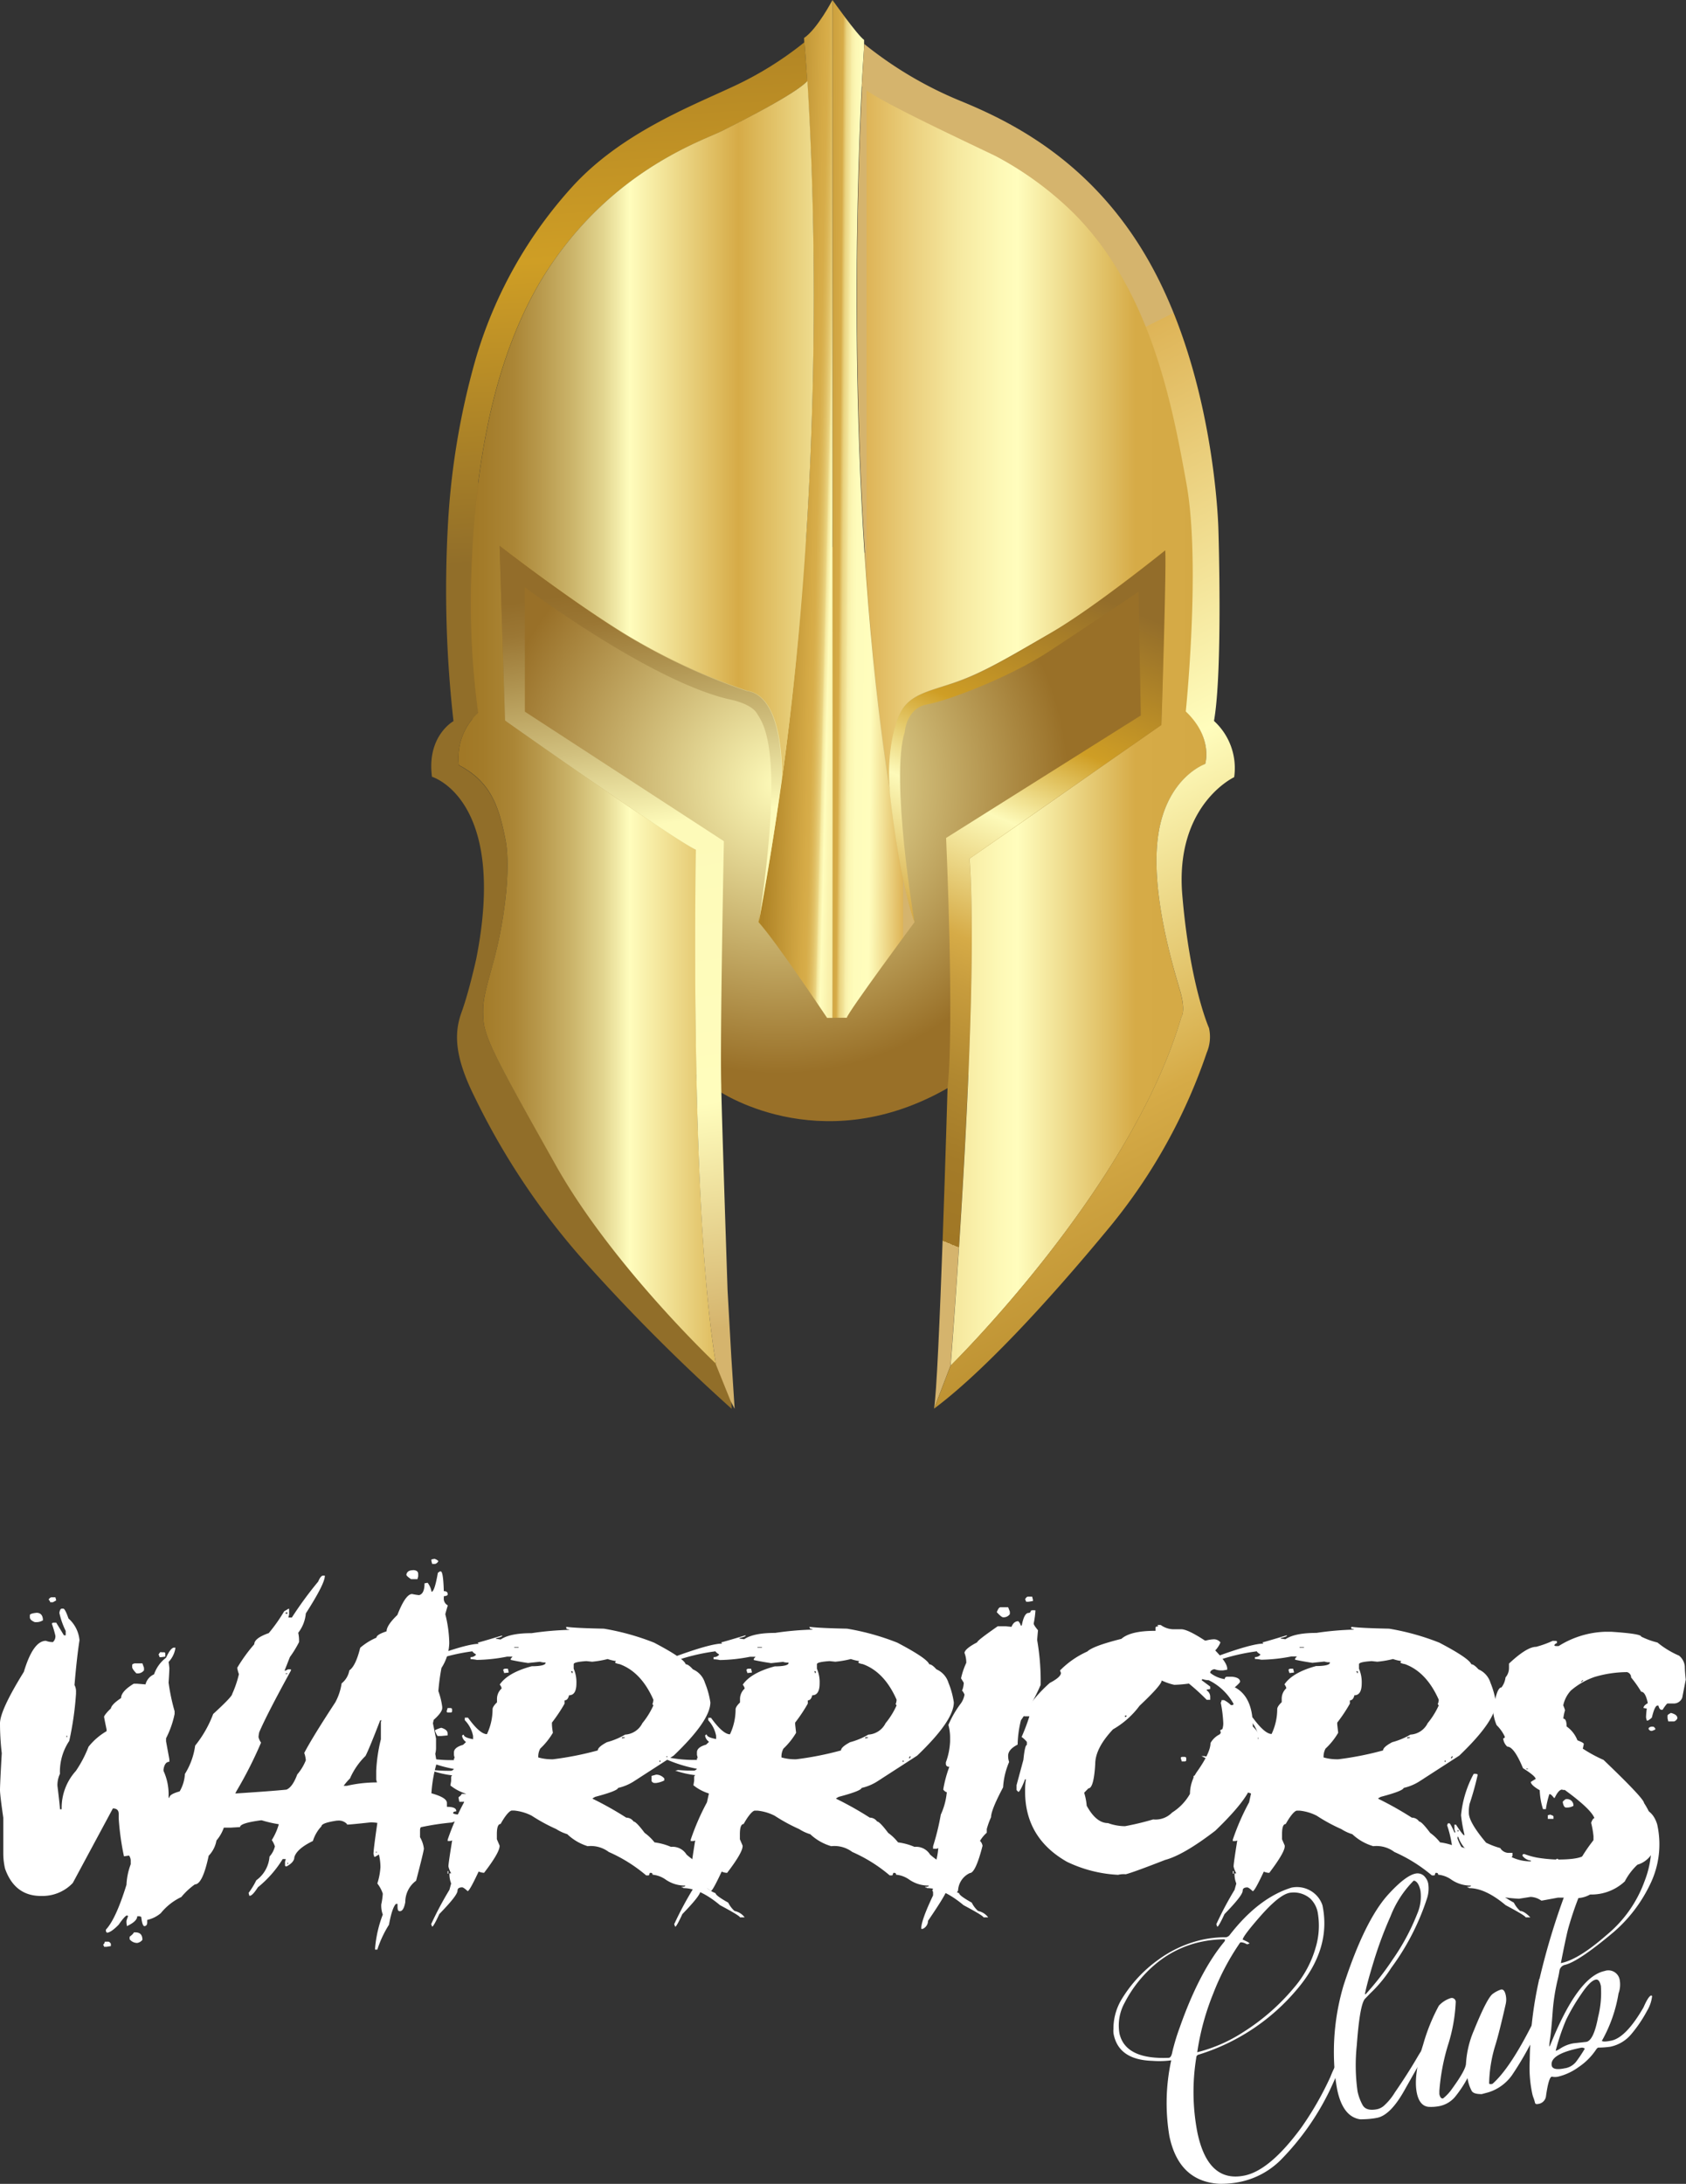 <svg xmlns="http://www.w3.org/2000/svg" xmlns:xlink="http://www.w3.org/1999/xlink" viewBox="0 0 266.61 345.29"><rect x="0" y="0" width="266.61" height="345.29" fill="#333333" stroke="none"/><defs><style>.cls-1{fill:url(#Degradado_sin_nombre_101);}.cls-2{fill:url(#Degradado_sin_nombre_90);}.cls-3{fill:url(#Degradado_sin_nombre_109);}.cls-4{fill:url(#Degradado_sin_nombre_108);}.cls-5{fill:url(#Degradado_sin_nombre_89);}.cls-6{fill:url(#Degradado_sin_nombre_106);}.cls-7{fill:url(#Degradado_sin_nombre_104);}.cls-8{fill:url(#Degradado_sin_nombre_86);}.cls-9{fill:url(#linear-gradient);}.cls-10{fill:none;stroke:#fff;stroke-miterlimit:10;stroke-width:0.19px;}.cls-11{fill:#fff;}</style><radialGradient id="Degradado_sin_nombre_101" cx="123.2" cy="123.98" r="114.36" gradientUnits="userSpaceOnUse"><stop offset="0" stop-color="#d5b46d"/><stop offset="0" stop-color="#fefbba"/><stop offset="0.4" stop-color="#997028"/></radialGradient><linearGradient id="Degradado_sin_nombre_90" x1="86.78" y1="-117.04" x2="99.15" y2="87.69" gradientUnits="userSpaceOnUse"><stop offset="0" stop-color="#d5b46d"/><stop offset="0" stop-color="#deb457"/><stop offset="0.07" stop-color="#ebd07e"/><stop offset="0.14" stop-color="#f6e9a0"/><stop offset="0.2" stop-color="#fdf8b5"/><stop offset="0.23" stop-color="#fffdbd"/><stop offset="0.41" stop-color="#d6ab47"/><stop offset="0.51" stop-color="#d4a945"/><stop offset="0.54" stop-color="#cea240"/><stop offset="0.56" stop-color="#c29736"/><stop offset="0.58" stop-color="#b28628"/><stop offset="0.59" stop-color="#ae8225"/><stop offset="0.77" stop-color="#cf9e25"/><stop offset="1" stop-color="#916e29"/></linearGradient><linearGradient id="Degradado_sin_nombre_109" x1="143.25" y1="80.55" x2="115" y2="80.35" gradientUnits="userSpaceOnUse"><stop offset="0" stop-color="#d5b46d"/><stop offset="0" stop-color="#deb457"/><stop offset="0.19" stop-color="#fffdbd"/><stop offset="0.27" stop-color="#fefcbb"/><stop offset="0.3" stop-color="#fcf7b4"/><stop offset="0.32" stop-color="#f8efa9"/><stop offset="0.33" stop-color="#f2e398"/><stop offset="0.35" stop-color="#ead482"/><stop offset="0.36" stop-color="#e1c167"/><stop offset="0.37" stop-color="#d6ab48"/><stop offset="0.37" stop-color="#d6ab47"/><stop offset="0.59" stop-color="#ae8225"/><stop offset="0.77" stop-color="#cf9e25"/><stop offset="1" stop-color="#b48a2d"/></linearGradient><linearGradient id="Degradado_sin_nombre_108" x1="139.05" y1="80.66" x2="113.21" y2="80.04" gradientUnits="userSpaceOnUse"><stop offset="0" stop-color="#d5b46d"/><stop offset="0" stop-color="#deb457"/><stop offset="0.29" stop-color="#fffdbd"/><stop offset="0.31" stop-color="#f5e9a0"/><stop offset="0.32" stop-color="#ead380"/><stop offset="0.34" stop-color="#e1c167"/><stop offset="0.36" stop-color="#dbb555"/><stop offset="0.38" stop-color="#d7ad4a"/><stop offset="0.4" stop-color="#d6ab47"/><stop offset="0.66" stop-color="#ae8225"/><stop offset="0.77" stop-color="#cf9e25"/><stop offset="1" stop-color="#b48a2d"/></linearGradient><linearGradient id="Degradado_sin_nombre_89" x1="72.21" y1="114.34" x2="173.52" y2="114.34" gradientUnits="userSpaceOnUse"><stop offset="0" stop-color="#d5b46d"/><stop offset="0" stop-color="#a07725"/><stop offset="0.04" stop-color="#a37b29"/><stop offset="0.09" stop-color="#ab8636"/><stop offset="0.13" stop-color="#b8994c"/><stop offset="0.18" stop-color="#cbb46a"/><stop offset="0.23" stop-color="#e3d690"/><stop offset="0.27" stop-color="#fffdbd"/><stop offset="0.44" stop-color="#d6ab47"/><stop offset="0.63" stop-color="#fdfab9"/><stop offset="0.77" stop-color="#cf9e25"/><stop offset="1" stop-color="#b48a2d"/></linearGradient><linearGradient id="Degradado_sin_nombre_106" x1="115.77" y1="209.73" x2="96.18" y2="79.73" gradientUnits="userSpaceOnUse"><stop offset="0" stop-color="#d5b46d"/><stop offset="0.27" stop-color="#fffdbd"/><stop offset="0.61" stop-color="#fdfab9"/><stop offset="0.71" stop-color="#d1c07e"/><stop offset="0.8" stop-color="#af9350"/><stop offset="0.86" stop-color="#9b7734"/><stop offset="0.9" stop-color="#936d2a"/></linearGradient><linearGradient id="Degradado_sin_nombre_104" x1="135.49" y1="190.47" x2="175.45" y2="95.11" gradientUnits="userSpaceOnUse"><stop offset="0" stop-color="#d5b46d"/><stop offset="0" stop-color="#a07725"/><stop offset="0.12" stop-color="#a47b28"/><stop offset="0.24" stop-color="#b18830"/><stop offset="0.37" stop-color="#c79c3d"/><stop offset="0.44" stop-color="#d6ab47"/><stop offset="0.63" stop-color="#fdfab9"/><stop offset="0.77" stop-color="#cf9e25"/><stop offset="1" stop-color="#936d2a"/></linearGradient><linearGradient id="Degradado_sin_nombre_86" x1="137.09" y1="114.76" x2="240.58" y2="114.76" gradientUnits="userSpaceOnUse"><stop offset="0" stop-color="#d5b46d"/><stop offset="0" stop-color="#deb457"/><stop offset="0.07" stop-color="#ebd07e"/><stop offset="0.14" stop-color="#f6e9a0"/><stop offset="0.2" stop-color="#fdf8b5"/><stop offset="0.23" stop-color="#fffdbd"/><stop offset="0.41" stop-color="#d6ab47"/><stop offset="0.51" stop-color="#d4a945"/><stop offset="0.54" stop-color="#cea240"/><stop offset="0.56" stop-color="#c29736"/><stop offset="0.58" stop-color="#b28628"/><stop offset="0.59" stop-color="#ae8225"/><stop offset="0.77" stop-color="#cf9e25"/><stop offset="1" stop-color="#b48a2d"/></linearGradient><linearGradient id="linear-gradient" x1="135.87" y1="74.39" x2="255" y2="312.07" gradientUnits="userSpaceOnUse"><stop offset="0" stop-color="#d5b46d"/><stop offset="0" stop-color="#deb457"/><stop offset="0.23" stop-color="#fffdbd"/><stop offset="0.41" stop-color="#d6ab47"/><stop offset="0.59" stop-color="#ae8225"/><stop offset="0.77" stop-color="#cf9e25"/><stop offset="1" stop-color="#b48a2d"/></linearGradient></defs><g id="Capa_2" data-name="Capa 2"><g id="Capa_1-2" data-name="Capa 1"><path class="cls-1" d="M113.48,172.38s15.85,11,35.77,0,32.38-45.65,32.38-45.65,6.64-14.49,6.79-15.85,3.92-26.26,3.62-27-12.38-5.43-12.38-5.43-28.37,10.87-29.73,11-33.8-5.44-37.28-7.1S84.43,74.81,83.83,75,71.9,76.32,72.51,78.43,73.72,98.5,74,102.73s1,19.77,2.41,21.13,8.76,5.28,10.72,8.6,13.13,28.83,13.73,30.64"/><path class="cls-2" d="M74.52,91.23a129.45,129.45,0,0,0,1.1,21.49A9.65,9.65,0,0,0,72.55,121c5.09,2.66,6.34,6.59,7.35,11.62s-.33,13.66-1.72,18.9-2,6.6-1.74,9.73S79,168.43,88,184.28c8.53,15.18,23.92,30,25.21,31.25l.13.32,2.3,5.7.06,1.2a300.33,300.33,0,0,1-23-23A113.74,113.74,0,0,1,75,173.34c-3.22-6.49-3.17-10.12-2-13.33s2.31-8.41,2.31-8.41c5-25.28-7-28.78-7-28.78-.86-6.46,3.4-8.8,3.4-8.8a185.06,185.06,0,0,1-.91-30.43,118.82,118.82,0,0,1,4.43-26.87A69.61,69.61,0,0,1,90.51,29.51c7.65-8.4,18.57-12.63,25.36-15.8a54.37,54.37,0,0,0,11.3-7V6.1l.49,6.67s0,0,0,.06c-2,2.12-10.45,6.34-13.4,7.85s-17,6-27.39,21.58S74.89,79.31,74.52,91.23Z"/><path class="cls-3" d="M144.62,145.79s-10.56,14.27-10.72,15.13l-2.26,0V0s3.93,5.56,5,6.31v.86c0,.69-.2,2.89-.37,6.33v.08h0c-.88,17.56-2.48,67,4.46,111.87v0C141.22,130,142.61,140.19,144.62,145.79Z"/><path class="cls-4" d="M131.64,0V160.94h-.85s-8-12-10.85-15.15h0c1.44-7.56,2.67-15.09,3.7-22.51,6.84-49.34,5.07-93.87,4-110.45h0v-.06c-.24-3.82-.44-6.13-.49-6.67V6C129.25,4.58,131.64,0,131.64,0Z"/><path class="cls-5" d="M123.65,123.28c0-.63,0-1.27,0-1.91-.4-12.13-5.13-12-5.54-12.18a97,97,0,0,1-19.37-9C89.61,94.56,79,86.3,79,86.3l.86,27.62s26,18.42,30.18,20.43c0,0-1,56.84,3.21,81.5l-.13-.32c-1.29-1.23-16.68-16.07-25.21-31.25C79,168.43,76.67,164.36,76.44,161.22s.34-4.48,1.74-9.73,2.73-13.87,1.72-18.9-2.26-9-7.35-11.62a9.65,9.65,0,0,1,3.07-8.25,129.45,129.45,0,0,1-1.1-21.49c.37-11.92,2-33.43,12.37-49s24.45-20.07,27.39-21.58,11.43-5.73,13.4-7.85C128.72,29.41,130.49,73.94,123.65,123.28Z"/><path class="cls-6" d="M120,145.79c4.14-27.62.64-31.4-.31-33s-4.37-2.22-4.37-2.22C102.82,107.7,83,92.86,83,92.86v19.66L114.47,133s-.63,31.16-.42,38.56c0,2.55,1,32.43,1,32.43l.6,10.68.52,8.08-.62-1.2-2.3-5.7c-4.25-24.66-3.21-81.5-3.21-81.5-4.17-2-30.18-20.43-30.18-20.43L79,86.3s10.57,8.26,19.67,13.94a97,97,0,0,0,19.37,9c.41.15,5.14,0,5.54,12.18,0,.64,0,1.28,0,1.91C122.62,130.7,121.39,138.23,120,145.79Z"/><path class="cls-7" d="M183.63,114.63,153.3,135.76c1.66,22.33-3,80.18-3,80.18l-2.61,6.81c.81-4,2.15-50.77,2.15-50.77,1.1-9.81-.23-39.49-.23-39.49l30.79-19.37-.36-19.57s-7.95,5.38-14.18,9.46-16,7.79-19.27,8.37-3.52,4.35-3.52,4.35c-2.32,7.25,1.53,30.06,1.53,30.06-2-5.6-3.4-15.81-3.88-20.31v0c-.08-.74-.13-1.32-.16-1.7-.18-2.72.16-7.74,1.7-10.91s4.76-3.54,9-5,8.19-3.84,14.93-7.76,18-13,18-13C184.47,89.2,183.63,114.63,183.63,114.63Z"/><path class="cls-8" d="M190.58,120.82s-6,2.06-7.4,11.06,2.47,21.43,3.42,24.76.21,4.17.21,4.17c-7.85,27-36.49,55.13-36.49,55.13s4.64-57.85,3-80.18l30.33-21.13s.84-25.43.61-27.62c0,0-11.27,9.1-18,13s-10.67,6.25-14.93,7.76-7.47,1.88-9,5-1.88,8.19-1.7,10.91c0,.38.08,1,.16,1.7-6.94-44.92-5.34-94.31-4.46-111.87.62,1.41,14.76,8,21.17,11.09a52.81,52.81,0,0,1,12.22,8.9c12.23,12.15,15.7,30.34,18,43s-.12,35.93-.12,35.93C191.89,116.69,190.58,120.82,190.58,120.82Z"/><path class="cls-9" d="M195.16,122.88s-9.41,4.37-8.2,18.66,4.22,21,4.22,21a6.36,6.36,0,0,1-.35,3.88,87.88,87.88,0,0,1-15.27,27.49c-10.34,12.53-20.45,23.29-27.85,28.81l2.61-6.81s28.64-28.11,36.49-55.13c0,0,.75-.85-.21-4.17s-4.83-15.75-3.42-24.76,7.4-11.06,7.4-11.06,1.31-4.13-3.07-8.3c0,0,2.39-23.25.12-35.93s-5.73-30.86-18-43a52.81,52.81,0,0,0-12.22-8.9C151,21.58,136.9,15,136.28,13.59h0V13.5l.37-6.33V6.94a61.09,61.09,0,0,0,15.19,9c9.06,3.7,22.8,10.72,31.62,28.75s9.21,39.12,9.21,39.12.7,22.34-.7,30.18A10.08,10.08,0,0,1,195.16,122.88Z"/><path class="cls-10" d="M140.75,125.51v0"/><path class="cls-11" d="M51.08,249.12h.28v.09c0,.8-1,2.77-3,5.89a5.81,5.81,0,0,1-1.2,3.06,6.25,6.25,0,0,1,.13,1.07v.4A17.35,17.35,0,0,1,45.84,262L45,264.14h.15l.4-.2H46v.2q-3.81,6.94-5,9.73a4.07,4.07,0,0,0-.12.79,2.66,2.66,0,0,0,.4.87,65,65,0,0,1-3.89,7.67q-1.78,3.74-1.78,5A6.35,6.35,0,0,1,34.23,291,4.63,4.63,0,0,1,33,293.41c-.64,3-1.36,4.53-2.18,4.53a11.3,11.3,0,0,0-2.15,2,9.27,9.27,0,0,0-3.24,2.55,5,5,0,0,1-2.15,1.07v.4c0,.34-.13.53-.4.58s-.43-.49-.55-1.47l-.28-.09H21.7c0,.53-.54,1.05-1.63,1.56L20,304v-.29a4.42,4.42,0,0,1,.28-.78c-.11,0-.16,0-.16-.09q-.33,0-1.35,1.47c-.83.85-1.46,1.27-1.87,1.27l-.15-.2v-.29C17.78,304,18.87,301.66,20,298a10.52,10.52,0,0,1,.67-3.24v-.6a1.32,1.32,0,0,0-.27-.78l-.68.11h-.12a41.76,41.76,0,0,1-.83-6v-.69c0-.58-.3-.87-.92-.87l-6.34,11.79a6.58,6.58,0,0,1-4.72,2.05H6.47q-4.14,0-5.67-4.31a10.59,10.59,0,0,1-.28-2.36v-5.7C.17,285,0,283.54,0,283s.09-2.5.28-5.8A40.41,40.41,0,0,1,0,272.49q0-2.07,3.77-8.15,1.47-4.9,3.49-4.91a3,3,0,0,0,1.11.2,1.24,1.24,0,0,0,.39-1,16.9,16.9,0,0,0-.55-1.87c0-.14.12-.2.28-.2h.4l1.22,2h.28v-.69a12.71,12.71,0,0,1-1-2.84c.06-.46.19-.69.4-.69H10c.2,0,.48.55.83,1.56a5.18,5.18,0,0,1,1.74,3.44c-.26,1.67-.53,4-.79,7.08a2.1,2.1,0,0,1,.24,1.09v.29a49.87,49.87,0,0,1-1.07,7.46,8.75,8.75,0,0,0-1.47,5.2,4.27,4.27,0,0,0-.4,1.87c.27,2.19.4,3.43.4,3.73h.27V286A8.68,8.68,0,0,1,12,280a18.86,18.86,0,0,0,2-3.82,10.13,10.13,0,0,1,2.85-2.46v-.29c-.26-1.23-.39-1.89-.39-2s.35-.64,1.07-1.3q.12-.66,1.62-1.65c0-.71.68-1.47,2-2.27h.52l1.34.11a2.37,2.37,0,0,1,1.35-1.59,5.6,5.6,0,0,1,1.9-2.63q.67-1.47,1.2-1.59h.27v.12a4.08,4.08,0,0,1-1.07,2.14c.08.58.12.91.12,1q0,.47-.12,2.28a31.56,31.56,0,0,0,.95,4.51V271a15,15,0,0,1-1.35,3.84v.49l.52,2.83v.4c-.49,0-.79.4-.92,1.19V280a8.88,8.88,0,0,1,.8,3.92v.32h.12c0-.38.55-.7,1.63-1a6.13,6.13,0,0,0,.83-2.76A11.37,11.37,0,0,0,30.86,276a18.08,18.08,0,0,0,2.85-5q3-2.75,3-3.15a16.76,16.76,0,0,0,1.07-3.15,5.35,5.35,0,0,1-.27-1,25.57,25.57,0,0,1,2.7-3.73c0-.64.76-1.22,2.29-1.76a25.57,25.57,0,0,0,2.43-3.44l.67-.4h.12v.89l-.12.49h.55a59.21,59.21,0,0,1,4.17-5.69C50.57,249.45,50.84,249.12,51.08,249.12ZM5.79,255c.63,0,1,.4,1,1.19a2,2,0,0,1-1,.29H5.52c-.54-.21-.8-.47-.8-.78v-.32C4.72,255.2,5.08,255.07,5.79,255Zm2.3-2.45h.67l.13.49-.52.29H7.94a.65.65,0,0,0-.25-.4C7.81,252.68,8,252.56,8.09,252.56Zm2.42,21.9v.2h.12v-.2ZM16.58,307h.55c.12,0,.26.11.4.32v.38l-.68.11h-.39a.53.53,0,0,0-.16-.31A.88.88,0,0,0,16.58,307Zm4.6-1.47h.24c.74,0,1.1.39,1.1,1.18a1.31,1.31,0,0,1-.82.49,1.51,1.51,0,0,1-1.2-.58v-.4C21,305.83,21.18,305.6,21.18,305.48ZM21.3,263h1.22l.25.69v.4a1.2,1.2,0,0,1-1.07.49h-.13c-.45-.47-.67-.8-.67-1v-.31C20.9,263.16,21,263.06,21.3,263Zm4.17-1.76h.42c.17,0,.25.08.25.2v.49l-.67.09h-.25a.52.52,0,0,0-.15-.38C25.21,261.33,25.34,261.2,25.47,261.2Zm19.7-6.3v.2h.28v-.2Zm0,9.64v.09h.28v-.09Z"/><path class="cls-11" d="M69.56,248.45h.13c.26,0,.43,1,.49,3.13.4,0,.61.15.61.44v.09c0,.14-.21.23-.61.27v.27a1.18,1.18,0,0,0,.61,1.16v.09c-.25.83-.37,1.28-.37,1.34a19.77,19.77,0,0,1,.62,4.37v.27a7.64,7.64,0,0,1-1.23,3.84,33.62,33.62,0,0,0-.49,3.66,11.66,11.66,0,0,1,.61,2.5v.18c0,.44-.45,1.07-1.35,1.87l-.12.54.49,2.41v1.52a3.58,3.58,0,0,1-.12.89l.24,1.43a21.79,21.79,0,0,0-.85,4.82c1.63.45,2.45.95,2.45,1.52v.62q1.47,0,1.47.63v.09c-.33,0-.49.12-.49.26s.53.27,1.59.27h1.1L75,287v.36a14,14,0,0,0-3.56.8,40.83,40.83,0,0,0-4.78.72c-.14,0-.22.14-.24.44v1.16a4.72,4.72,0,0,1,.61,1.79q0,.38-1.23,5.09a4.18,4.18,0,0,0-1.71,3.39c-.19,1-.47,1.43-.86,1.43s-.37-.39-.37-1.16h-.24q-.61.58-1.11,3.3a17.17,17.17,0,0,0-1.84,3.93h-.36v-.18a19.21,19.21,0,0,1,1.22-5.35,4.16,4.16,0,0,1-.24-1.61,11.16,11.16,0,0,0,.24-1.7,5.22,5.22,0,0,0-.86-1.61,10.5,10.5,0,0,0,.49-2.58,8.68,8.68,0,0,0-.24-2l-.61.36h-.13l-.12-.45c0-.5.21-2.14.61-4.91a8.08,8.08,0,0,0-1-.09c-2.2.24-3.47.36-3.8.36v-.09a1.76,1.76,0,0,0-1.47-.54h-.12c-1.63.24-2.45.54-2.45.9a5.9,5.9,0,0,0-1.35,2.32c-1.72.83-2.7,1.7-2.94,2.59,0,.49-.41,1-1.23,1.43q-.24,0-.24-.18v-.54l.12-.44h-.49a17.5,17.5,0,0,1-3.92,4.46c-.53.83-.94,1.28-1.23,1.34h-.12l-.12-.45a12.46,12.46,0,0,0,1.22-2,5.09,5.09,0,0,0,2.09-3.75,3.64,3.64,0,0,0,.85-1.61,4.12,4.12,0,0,0-.49-1,9.51,9.51,0,0,0,1.11-2.5,19,19,0,0,1-2.7-.62h-.12c-2.21.29-3.31.65-3.31,1.07l-1.47.09H34a12.24,12.24,0,0,1-2-.72H29l-.12-.44a.91.91,0,0,0,.86-.54l-1.11-.09-1.22.09-1-.09a20.9,20.9,0,0,1-2.82.18H21.51v-.18q0-.51,6.62-1c2.27-.49,3.45-.88,3.56-1.16s1.22-.37,3.67-.54l.37-.27-.24-.26v-.27q7.14-.45,9.8-.72c.64-.25,1.21-1.05,1.72-2.41a7.89,7.89,0,0,0,1.35-2.23,4.38,4.38,0,0,0-.25-1.16q1.32-2.52,4.91-8a9,9,0,0,0,1-3,3.35,3.35,0,0,0,1.22-2.05c.68-.48,1.25-1.67,1.72-3.58a9.76,9.76,0,0,1,2.57-1.6c0-.33.57-.66,1.6-1,0-.63.57-1.49,1.71-2.59.86-2.21,1.64-3.31,2.33-3.31a9.34,9.34,0,0,0,1.1.18c.58-.15.86-.77.86-1.87l.49-.09a3.15,3.15,0,0,1,.62,1.43c.32,0,.65-1,1-3Zm-40.2,39.46v.18h.12v-.18ZM36,284v.09h.24V284Zm9.44,10.53v.18h.12v-.18ZM60.12,272q-1.71,4.44-2.32,5.63a11.32,11.32,0,0,0-2.46,3.57,8.77,8.77,0,0,0-1,1.16h.49a21.4,21.4,0,0,1,4.78-.54l-.12-.44V280a25.29,25.29,0,0,1,.74-5V272.2l.12-.18Zm-.73,20.81v.08h.24v-.08Zm5.88-44.56c.58,0,.86.21.86.63v.35l-.12.45H65c-.49-.33-.74-.56-.74-.71C64.35,248.51,64.68,248.27,65.27,248.27Zm3.44-1.78a1.35,1.35,0,0,1,.61.35.84.84,0,0,1-.49.45h-.49l-.12-.45v-.26Zm1.47,15v.35h.12a1.91,1.91,0,0,0,.12-.35ZM73,283.63h1.1a2.61,2.61,0,0,1,.24.8v.27a5.9,5.9,0,0,1-1.1.18h-.61l-.12-.63v-.09C72.83,283.93,73,283.75,73,283.63Zm3.43,2.23h.73l.13.45v.27h-.74q-.24,0-.24-.27Z"/><path class="cls-11" d="M62.82,277.78h.31c.18,0,.27.1.27.2v.31q0,.21-.27.21H62.7l-.15-.52C62.57,277.85,62.66,277.78,62.82,277.78Zm26.72-20.56c1.07.14,3,.23,5.95.29a38.86,38.86,0,0,1,7.94,2.21c3.14,1.65,4.83,2.79,5,3.42.29,0,.67.27,1.14.8a3.39,3.39,0,0,1,1.9,2.12,13.47,13.47,0,0,1,.86,3.1q0,2.88-5.8,8.42l-6.19,4a7.81,7.81,0,0,1-2.6,1.11c-.06.32-1.27.79-3.62,1.41-.28.15-.43.25-.43.29a52.81,52.81,0,0,1,5.34,3,1.4,1.4,0,0,1,1.16.61c.26,0,.85.6,1.75,1.8a7.61,7.61,0,0,1,1.56,1.5,9.68,9.68,0,0,1,2.6.71,2.58,2.58,0,0,1,2.46,1.21,10.26,10.26,0,0,0,2,1.41q.15.7.15.78a1.28,1.28,0,0,1-.43.11v.09a10.86,10.86,0,0,0,2.61,1.92v.2c0,.12-.44.21-1.32.29q.09.69,1.59,1.32c0,.25.68.75,2,1.49a4.16,4.16,0,0,0,1,1.32,2.63,2.63,0,0,1,1.59,1h-.74q0-.24-3.15-1.92-3.23-2.7-5.79-2.7c0-.07-.1-.11-.28-.11v-.09c.39,0,.58-.07.58-.2a5.32,5.32,0,0,1-3.18-1,4.28,4.28,0,0,0-2-.72c0-.19-.09-.29-.27-.29h-.16l-.15.4h-.43a24,24,0,0,0-5.91-3.7,4.71,4.71,0,0,0-3.34-.92A8.14,8.14,0,0,1,89.7,290a6.82,6.82,0,0,1-1.75-.81,27.81,27.81,0,0,1-3.89-2.12,7.72,7.72,0,0,0-2.73-.8H80.9c-.36.07-1,.78-1.74,2.12-.39,0-.59.53-.59,1.61v.8l.43,1v.09c0,.67-.81,2.08-2.45,4.22a2.27,2.27,0,0,1-.86-.2c-.94,2-1.52,3.07-1.74,3.1-.43-.4-.72-.6-.86-.6-.49,0-.74.17-.74.51,0,.54-1,1.77-2.88,3.71-.61,1.34-1,2-1.13,2l-.16-.4a54.89,54.89,0,0,1,2.89-5.43l.27-1a4.2,4.2,0,0,1-.27-1.61h.27a3.79,3.79,0,0,1-.43-1.09c0-.33.2-1.7.59-4.11l-.28.09h-.43v-.2A37.77,37.77,0,0,1,73.36,285l.31-1.4a7.46,7.46,0,0,1-2.45-1.3l.12-.71v-.69l.16-.2a15.12,15.12,0,0,1-3.16-.72,1.56,1.56,0,0,0,.43-.09c.81.06,1.49.09,2,.09h.55a.67.67,0,0,0,.46-.29,22.11,22.11,0,0,1-5.94-2h.46a20.77,20.77,0,0,0,5.48.6v-.11c0-.13,0-.2.12-.2l-.12-.49v-.4c0-.54.48-.94,1.44-1.21l.43-.4v-.09a1.41,1.41,0,0,1-.58-.91.25.25,0,0,1,.27-.2c0,.29.49.53,1.47.71v-.51a4.92,4.92,0,0,0-1.31-2.5v-.4H74q1.89,2.61,3,2.61a9.19,9.19,0,0,0,.89-3.93c0-.28.23-.65.7-1.1v-.6a2.23,2.23,0,0,1,.74-1.6,1.34,1.34,0,0,0-.31-.61q1.29-1.89,5.06-2.9c1.45,0,2.18-.21,2.18-.51v-.09a2.24,2.24,0,0,1-.86-.11l-1.9.2c-.94-.14-1.85-.3-2.73-.49v-.2l.28-.32h-.86a26.59,26.59,0,0,1-4.78.52,4.84,4.84,0,0,0-1-.12V262a1,1,0,0,0,.88-.4c-.38-.25-.58-.42-.58-.51A31.41,31.41,0,0,0,68,262.74a4.18,4.18,0,0,1-2,.8,1.85,1.85,0,0,1-.58-.09,16,16,0,0,1-2.73,1v-.32c6.92-2.81,11.26-4.22,13-4.22l-.15-.2c.1,0,1.36-.36,3.77-1.09h.12c0,.13-.34.27-1,.4v.09l.74.11c1-.67,2.61-1,4.9-1a47.75,47.75,0,0,1,5.91-.52v-.08c-.28,0-.43-.07-.43-.21ZM65.3,280.59a1.69,1.69,0,0,1,1.29.61v.31a4.1,4.1,0,0,1-1.29.4H65a.57.57,0,0,1-.43-.31v-.81Zm4.48-7.41c.67.2,1,.49,1,.9v.31l-1,.09H69.2a2.78,2.78,0,0,1-.43-.9A4.18,4.18,0,0,1,69.78,273.18Zm1-3.12h.43c.18,0,.28.09.28.2v.31c0,.14-.1.2-.28.2h-.31c-.18,0-.27-.06-.27-.2Zm0,25.78h.12v.4h-.12Zm9.1-32h.43l.12.49v.12l-.7.08-.16-.49A.3.3,0,0,1,79.89,263.85Zm1.44-3.41v.09H82v-.09Zm12.26,2.3-.86-.09c-1.35.09-2,.25-2,.49v.71a5.37,5.37,0,0,1,.43,2.3c0,1.27-.39,1.9-1.17,1.9-.12.53-.35.8-.7.8v.52a25.3,25.3,0,0,1-2,3v.29s0,.48.15,1.32a11.25,11.25,0,0,1-2,2.5,2.57,2.57,0,0,0-.31,1.4,7.83,7.83,0,0,0,2.33.29,49.66,49.66,0,0,0,7.08-1.4c0-.36.48-.79,1.44-1.3a11.52,11.52,0,0,0,2.88-1.2,3.26,3.26,0,0,0,2.73-1.81,12.39,12.39,0,0,0,1.74-2.81l-.15-.2a2,2,0,0,0,.15-.7c-1.28-2.91-3.06-4.79-5.33-5.62-.49-.09-.73-.19-.73-.29l.15-.2a6.85,6.85,0,0,1-1.32-.32A16.11,16.11,0,0,1,93.59,262.74Zm-3.31,1.51a.53.53,0,0,1,.15.29h.13v-.29Zm8.09,10.43v.2a1.49,1.49,0,0,1,.43-.09v-.11Zm5.92,3.7v.2h.15v-.2Zm1.16-.69-.15.2V278h.15a.72.72,0,0,1,.12-.29Z"/><path class="cls-11" d="M101.28,277.78h.31c.18,0,.27.1.27.2v.31q0,.21-.27.21h-.43L101,278C101,277.85,101.12,277.78,101.28,277.78ZM128,257.22c1.07.14,3.05.23,5.95.29a38.86,38.86,0,0,1,7.94,2.21c3.14,1.65,4.83,2.79,5.05,3.42.29,0,.67.27,1.14.8a3.39,3.39,0,0,1,1.9,2.12,13.23,13.23,0,0,1,.85,3.1q0,2.88-5.79,8.42l-6.19,4a7.81,7.81,0,0,1-2.6,1.11c-.06.32-1.27.79-3.62,1.41-.28.15-.43.25-.43.29a52.81,52.81,0,0,1,5.34,3,1.4,1.4,0,0,1,1.16.61c.26,0,.85.6,1.75,1.8a7.61,7.61,0,0,1,1.56,1.5,9.68,9.68,0,0,1,2.6.71,2.58,2.58,0,0,1,2.46,1.21,10.26,10.26,0,0,0,2,1.41q.15.7.15.78a1.28,1.28,0,0,1-.43.11v.09a10.86,10.86,0,0,0,2.61,1.92v.2c0,.12-.44.21-1.32.29q.09.69,1.59,1.32c0,.25.68.75,2,1.49a4.16,4.16,0,0,0,1,1.32,2.63,2.63,0,0,1,1.59,1h-.74q0-.24-3.15-1.92-3.23-2.7-5.79-2.7c0-.07-.1-.11-.28-.11v-.09c.39,0,.58-.07.58-.2a5.32,5.32,0,0,1-3.18-1,4.28,4.28,0,0,0-2-.72c0-.19-.09-.29-.27-.29h-.16l-.15.4h-.43a24,24,0,0,0-5.91-3.7,4.71,4.71,0,0,0-3.34-.92,8.14,8.14,0,0,1-3.31-1.89,6.82,6.82,0,0,1-1.75-.81,27.81,27.81,0,0,1-3.89-2.12,7.72,7.72,0,0,0-2.73-.8h-.43c-.36.07-1,.78-1.74,2.12-.39,0-.59.53-.59,1.61v.8l.43,1v.09c0,.67-.81,2.08-2.45,4.22a2.27,2.27,0,0,1-.86-.2c-.94,2-1.52,3.07-1.74,3.1-.43-.4-.72-.6-.86-.6-.49,0-.74.17-.74.51,0,.54-1,1.77-2.88,3.71-.61,1.34-1,2-1.13,2l-.16-.4a54.89,54.89,0,0,1,2.89-5.43l.27-1a4.2,4.2,0,0,1-.27-1.61h.27a3.79,3.79,0,0,1-.43-1.09c0-.33.2-1.7.59-4.11l-.28.09h-.43v-.2a37.77,37.77,0,0,1,2.57-5.92l.31-1.4a7.46,7.46,0,0,1-2.45-1.3l.12-.71v-.69l.16-.2a15.12,15.12,0,0,1-3.16-.72,1.56,1.56,0,0,0,.43-.09c.81.06,1.49.09,2,.09h.55a.67.67,0,0,0,.46-.29,22.11,22.11,0,0,1-5.94-2h.46a20.77,20.77,0,0,0,5.48.6v-.11c0-.13,0-.2.12-.2l-.12-.49v-.4c0-.54.48-.94,1.44-1.21l.43-.4v-.09a1.41,1.41,0,0,1-.58-.91.25.25,0,0,1,.27-.2c0,.29.49.53,1.47.71v-.51A4.92,4.92,0,0,0,112,272v-.4h.43q1.89,2.61,3,2.61a9.19,9.19,0,0,0,.89-3.93c0-.28.23-.65.7-1.1v-.6a2.23,2.23,0,0,1,.74-1.6,1.34,1.34,0,0,0-.31-.61q1.29-1.89,5.06-2.9c1.45,0,2.18-.21,2.18-.51v-.09a2.24,2.24,0,0,1-.86-.11l-1.9.2c-.94-.14-1.85-.3-2.73-.49v-.2l.28-.32h-.86a26.59,26.59,0,0,1-4.78.52,4.85,4.85,0,0,0-1-.12V262a1,1,0,0,0,.89-.4c-.38-.25-.58-.42-.58-.51a31.41,31.41,0,0,0-6.65,1.61,4.18,4.18,0,0,1-2,.8,1.85,1.85,0,0,1-.58-.09,16,16,0,0,1-2.73,1v-.32c6.92-2.81,11.26-4.22,13-4.22l-.15-.2c.1,0,1.36-.36,3.77-1.09h.12c0,.13-.34.27-1,.4v.09l.74.11c1-.67,2.61-1,4.9-1a47.75,47.75,0,0,1,5.91-.52v-.08c-.28,0-.43-.07-.43-.21Zm-24.24,23.37a1.69,1.69,0,0,1,1.29.61v.31a4.1,4.1,0,0,1-1.29.4h-.3a.57.57,0,0,1-.43-.31v-.81Zm4.48-7.41c.67.2,1,.49,1,.9v.31l-1,.09h-.58a2.78,2.78,0,0,1-.43-.9A4.18,4.18,0,0,1,108.24,273.18Zm1-3.12h.43c.18,0,.28.09.28.2v.31c0,.14-.1.2-.28.2h-.31c-.18,0-.27-.06-.27-.2Zm0,25.78h.12v.4h-.12Zm9.1-32h.43l.12.49v.12l-.7.08-.16-.49A.3.3,0,0,1,118.35,263.85Zm1.44-3.41v.09h.71v-.09Zm12.26,2.3-.86-.09c-1.35.09-2,.25-2,.49v.71a5.37,5.37,0,0,1,.43,2.3c0,1.27-.39,1.9-1.17,1.9-.12.53-.35.8-.7.8v.52a25.3,25.3,0,0,1-2,3v.29s.05.48.15,1.32a11.25,11.25,0,0,1-2,2.5,2.57,2.57,0,0,0-.31,1.4,7.83,7.83,0,0,0,2.33.29,49.66,49.66,0,0,0,7.08-1.4c0-.36.48-.79,1.44-1.3a11.52,11.52,0,0,0,2.88-1.2,3.26,3.26,0,0,0,2.73-1.81,12.39,12.39,0,0,0,1.74-2.81l-.15-.2a2,2,0,0,0,.15-.7c-1.28-2.91-3.06-4.79-5.33-5.62-.49-.09-.73-.19-.73-.29l.15-.2a6.85,6.85,0,0,1-1.32-.32A16.11,16.11,0,0,1,132.05,262.74Zm-3.31,1.51a.53.53,0,0,1,.15.29H129v-.29Zm8.09,10.43v.2a1.49,1.49,0,0,1,.43-.09v-.11Zm5.92,3.7v.2h.15v-.2Zm1.16-.69-.15.2V278h.15a.72.72,0,0,1,.12-.29Z"/><path class="cls-11" d="M163.61,254.61h.13a14.47,14.47,0,0,1-.28,2.08c0,.18.23.53.68,1.07-.09.95-.13,1.47-.13,1.56a37.79,37.79,0,0,1,.55,7.08,32,32,0,0,1-3.12,5.6,17.23,17.23,0,0,0-.52,3.84c-1,.51-1.5,1.09-1.5,1.76s.15.9.15,1a12,12,0,0,0-.95,4q-1.91,3.6-1.9,4.71a12.44,12.44,0,0,0-.68,1.88v.58a5.54,5.54,0,0,0-1.07,1.29,1.42,1.42,0,0,1,.4.78c-.73,2.87-1.41,4.31-2,4.31a3.22,3.22,0,0,0-1.87,2.77,1.89,1.89,0,0,1-.95.87c-.18,0-.32-.33-.4-1a1.28,1.28,0,0,1-.4-.09q0,.61-3,5a1.39,1.39,0,0,1-.83,1.27h-.24v-.09c0-.83.62-2.57,1.87-5.2v-.4a.55.55,0,0,0-.13-.38,8,8,0,0,0,.68-2.08c-.29-.79-.47-1.18-.55-1.18a11,11,0,0,0,.82-3.44l-.27.11h-.55v-.4a39.09,39.09,0,0,0,1.22-5,10.86,10.86,0,0,0,.95-3.55c-.14,0-.32-.12-.55-.38v-.11a19.2,19.2,0,0,1,.95-3.52c-.37,0-.55-.17-.55-.5v-.2a10.83,10.83,0,0,0,.67-3.32v-.6a7.42,7.42,0,0,0-.27-2,16.19,16.19,0,0,1,2-3.44,3.42,3.42,0,0,0,.55-1.36c-.18-.4-.32-.6-.4-.6a3.43,3.43,0,0,0,.28-1.27l-.43-.7a11.86,11.86,0,0,1,.83-2.45,4.27,4.27,0,0,0-.28-1.56c0-.4.68-1,2-1.68,0-.2,1.11-1.05,3.25-2.54H159l.95.09c.24-.6.6-.89,1.07-.89a1.4,1.4,0,0,1,.4.69h.15c.25-1.31.6-2,1.08-2,.2,0,.33-.12.39-.38A1.42,1.42,0,0,1,163.61,254.61Zm-5.39-.49h1.2l.27.69v.4a1.2,1.2,0,0,1-1.07.5c-.18,0-.5-.27-1-.81C157.83,254.38,158,254.12,158.22,254.12Zm4.32-1.67h.68l.12.49v.2l-.67.11h-.4l-.16-.4C162.26,252.58,162.4,252.45,162.54,252.45Z"/><path class="cls-11" d="M183,256.93h.55a3.55,3.55,0,0,0,1.87.67h1.35c.7,0,1.95.6,3.77,1.79h.15a5.83,5.83,0,0,1,1.2-.2,1.32,1.32,0,0,1,1.1.49,4,4,0,0,1-.82,1.27c1.26,1.31,1.89,2.26,1.89,2.86V264l-.67.11h-.27a2.92,2.92,0,0,1-1.08-.2c-.45.1-.67.3-.67.58a4.75,4.75,0,0,0,2.3,1c0-.25.17-.38.39-.38h.8q1.23.14,1.23.78c0,.12-.28.42-.83.89q2.85,1.5,2.85,6.19c.63.64.95,1.13.95,1.47a22.37,22.37,0,0,0-1.1,4.62,6.4,6.4,0,0,0-.8,2.55l.8-.5h.15v.09q0,2.56-5.94,8.26-5,3.84-7.94,4.62c-3.43,1.34-5.51,2.09-6.22,2.26a3.62,3.62,0,0,0-1.2.09,21,21,0,0,1-8.09-2.06q-6.61-3.76-6.62-11.09v-.49a10.4,10.4,0,0,1,.12-1.39v-.08h-.12c-.53,1.36-.89,2-1.07,2l-.28-.29v-.78l1.08-4c.16-1.57.34-2.35.55-2.35v-.49a4.4,4.4,0,0,0-.83-.78,30.54,30.54,0,0,0,1.23-3.26h-.68q-.27,0-.27-.18v-.11a21,21,0,0,1,4.19-5c1.17-.61,1.75-1.14,1.75-1.58l-.15-.38a14.2,14.2,0,0,1,4.32-3c.61-.59,2.41-1.25,5.39-2q1.44-1.28,5.4-1.27v-.5c0-.13.13-.2.4-.2v-.11Zm7.14,8.53-.12.2,1.35,1v.4l-.55.09v.12a1.18,1.18,0,0,1,.55,1v.49h-.55a34.56,34.56,0,0,0-2.82-2.57,21.77,21.77,0,0,1-2.3.2,9.08,9.08,0,0,1-2-.69c0,.48-1.19,1.82-3.5,4a13.71,13.71,0,0,1-4.2,3.73c-1.88,2-2.81,3.82-2.81,5.49q-.23,3.84-1.08,3.84l-.67.69a9.32,9.32,0,0,1,.4,2.05q1.5,2.75,3.37,2.75a8,8,0,0,0,2.69.49,44.27,44.27,0,0,0,4.45-1.07,3.64,3.64,0,0,0,3-1.09,8.28,8.28,0,0,0,2.82-2.95,6.28,6.28,0,0,1,1.07-3.44q2.18-3.07,2.18-4.6a3.41,3.41,0,0,1,1.47-1.38,3,3,0,0,0,.55-1.76,21.25,21.25,0,0,0-.4-3.24.71.71,0,0,0,.13-.4h.39a4.06,4.06,0,0,1,1.08.78h.15c.18,0,.27-.07.27-.2a9,9,0,0,0-3.92-3.73A3,3,0,0,1,190.09,265.46Zm-12.26,5.8v.2c.19,0,.28-.06.28-.2Zm19.28,11v.2h.12v-.2Z"/><path class="cls-11" d="M187,277.78h.3c.19,0,.28.1.28.2v.31c0,.14-.09.21-.28.21h-.43l-.15-.52C186.71,277.85,186.8,277.78,187,277.78Zm26.72-20.56c1.06.14,3,.23,5.94.29a38.68,38.68,0,0,1,7.94,2.21c3.15,1.65,4.83,2.79,5.06,3.42.28,0,.66.27,1.13.8a3.39,3.39,0,0,1,1.9,2.12,13.47,13.47,0,0,1,.86,3.1q0,2.88-5.79,8.42l-6.19,4a7.92,7.92,0,0,1-2.61,1.11c-.06.32-1.26.79-3.61,1.41-.29.15-.43.25-.43.29a52.85,52.85,0,0,1,5.33,3,1.38,1.38,0,0,1,1.16.61c.27,0,.85.6,1.75,1.8a7.61,7.61,0,0,1,1.56,1.5,9.81,9.81,0,0,1,2.61.71,2.57,2.57,0,0,1,2.45,1.21,10.58,10.58,0,0,0,2,1.41,7.54,7.54,0,0,1,.16.78,1.41,1.41,0,0,1-.43.11v.09a10.92,10.92,0,0,0,2.6,1.92v.2c0,.12-.44.21-1.32.29.07.46.6.9,1.6,1.32,0,.25.67.75,2,1.49a4.48,4.48,0,0,0,1,1.32c.41,0,.94.33,1.6,1h-.74c0-.16-1.05-.8-3.16-1.92q-3.21-2.7-5.79-2.7c0-.07-.09-.11-.27-.11v-.09c.38,0,.58-.07.58-.2a5.33,5.33,0,0,1-3.19-1,4.28,4.28,0,0,0-2-.72c0-.19-.09-.29-.28-.29H227l-.15.4h-.43a24.33,24.33,0,0,0-5.92-3.7,4.7,4.7,0,0,0-3.34-.92,8.14,8.14,0,0,1-3.31-1.89,7,7,0,0,1-1.74-.81,26.93,26.93,0,0,1-3.9-2.12,7.62,7.62,0,0,0-2.72-.8h-.43c-.37.07-1,.78-1.75,2.12-.39,0-.58.53-.58,1.61v.8l.43,1v.09q0,1-2.45,4.22a2.19,2.19,0,0,1-.86-.2c-.94,2-1.52,3.07-1.75,3.1-.43-.4-.71-.6-.86-.6-.49,0-.73.17-.73.51,0,.54-1,1.77-2.88,3.71-.62,1.34-1,2-1.14,2l-.15-.4a53.22,53.22,0,0,1,2.88-5.43l.28-1a4,4,0,0,1-.28-1.61h.28a3.49,3.49,0,0,1-.43-1.09c0-.33.19-1.7.58-4.11l-.28.09h-.43v-.2a37.07,37.07,0,0,1,2.58-5.92l.31-1.4a7.5,7.5,0,0,1-2.46-1.3l.13-.71v-.69l.15-.2a15.36,15.36,0,0,1-3.16-.72,1.49,1.49,0,0,0,.43-.09c.82.06,1.49.09,2,.09h.56a.69.69,0,0,0,.46-.29,22.07,22.07,0,0,1-5.95-2h.46a20.86,20.86,0,0,0,5.49.6v-.11c0-.13,0-.2.12-.2l-.12-.49v-.4c0-.54.48-.94,1.44-1.21l.43-.4v-.09a1.43,1.43,0,0,1-.59-.91.26.26,0,0,1,.28-.2c0,.29.49.53,1.47.71v-.51a5,5,0,0,0-1.32-2.5v-.4h.43q1.91,2.61,3,2.61a9.19,9.19,0,0,0,.89-3.93c0-.28.24-.65.71-1.1v-.6a2.22,2.22,0,0,1,.73-1.6,1.39,1.39,0,0,0-.3-.61c.85-1.26,2.54-2.23,5-2.9,1.45,0,2.18-.21,2.18-.51v-.09a2.24,2.24,0,0,1-.86-.11l-1.9.2c-.94-.14-1.85-.3-2.73-.49v-.2l.28-.32h-.86a26.48,26.48,0,0,1-4.78.52,4.77,4.77,0,0,0-1-.12V262a1.05,1.05,0,0,0,.89-.4c-.39-.25-.58-.42-.58-.51a31.24,31.24,0,0,0-6.65,1.61,4.18,4.18,0,0,1-2,.8,1.85,1.85,0,0,1-.58-.09,15.36,15.36,0,0,1-2.73,1v-.32q10.4-4.22,13-4.22l-.16-.2c.11,0,1.36-.36,3.77-1.09h.13c0,.13-.34.27-1,.4v.09l.73.11c1-.67,2.62-1,4.9-1a47.93,47.93,0,0,1,5.92-.52v-.08c-.29,0-.43-.07-.43-.21Zm-24.24,23.37a1.69,1.69,0,0,1,1.29.61v.31a4.26,4.26,0,0,1-1.29.4h-.31c-.14,0-.28-.1-.43-.31v-.81Zm4.47-7.41c.68.2,1,.49,1,.9v.31l-1,.09h-.58a2.78,2.78,0,0,1-.43-.9A4.18,4.18,0,0,1,193.92,273.18Zm1-3.12h.43c.19,0,.28.09.28.2v.31c0,.14-.09.2-.28.2h-.3c-.19,0-.28-.06-.28-.2Zm0,25.78h.13v.4h-.13Zm9.11-32h.42l.13.49v.12l-.71.08-.15-.49A.28.28,0,0,1,204,263.85Zm1.44-3.41v.09h.7v-.09Zm12.25,2.3-.85-.09c-1.35.09-2,.25-2,.49v.71a5.37,5.37,0,0,1,.43,2.3c0,1.27-.39,1.9-1.16,1.9-.12.53-.36.8-.71.8v.52a23.83,23.83,0,0,1-2,3v.29s.05.48.15,1.32a10.93,10.93,0,0,1-2,2.5,2.66,2.66,0,0,0-.31,1.4,7.88,7.88,0,0,0,2.33.29,49.66,49.66,0,0,0,7.08-1.4c0-.36.48-.79,1.44-1.3a11.52,11.52,0,0,0,2.88-1.2,3.24,3.24,0,0,0,2.73-1.81,12.29,12.29,0,0,0,1.75-2.81l-.16-.2a1.8,1.8,0,0,0,.16-.7c-1.29-2.91-3.07-4.79-5.33-5.62-.49-.09-.74-.19-.74-.29l.15-.2a6.65,6.65,0,0,1-1.31-.32A16.16,16.16,0,0,1,217.73,262.74Zm-3.31,1.51a.5.5,0,0,1,.16.29h.12v-.29Zm8.09,10.43v.2a1.56,1.56,0,0,1,.43-.09v-.11Zm5.92,3.7v.2h.15v-.2Zm1.16-.69-.15.2V278h.15a.65.65,0,0,1,.13-.29Z"/><path class="cls-11" d="M253.8,258h1c3.15.21,4.72.46,4.72.76a12.33,12.33,0,0,0,2.58.94,14.16,14.16,0,0,0,3.4,2.07,2.45,2.45,0,0,1,.92,1.7q0,.66.15,2.1l-.55,2.83a1.41,1.41,0,0,1-1.41.94h-.92c-.08,0-.35.32-.79,1h-.13c-.24,0-.42-.22-.52-.67h-.15c-.29,0-.58.63-.89,1.9a2.65,2.65,0,0,1-.64.47h-.16l-.12-.47a12.09,12.09,0,0,1,.12-1.43l-.52-.09c0-.25.23-.51.68-.76-.25-1.21-.6-1.81-1.05-1.81a17.41,17.41,0,0,0-1.59-2.25.86.86,0,0,0-.64-.85,18.21,18.21,0,0,0-5.12.76,11.32,11.32,0,0,0-3.77,2.16,4.94,4.94,0,0,0-1.19,2.28v.09a5.35,5.35,0,0,1,.27.74,6.59,6.59,0,0,0-.27,1.33c.34,0,.52.41.52,1.23a4.81,4.81,0,0,1,1.71,2.19c.7.27,1,.45,1,.56v.09l-.15.67a22.78,22.78,0,0,0,3.28,1.78q6.41,6.13,6.4,6.81a11,11,0,0,1,1.84,5.76,4,4,0,0,1-2.88,4,9.75,9.75,0,0,0-2,2.64,7.7,7.7,0,0,1-5.48,2.07,4.47,4.47,0,0,1-2.09.58c-.75,0-1.37-.08-1.84-.08h-1.16l-2.51.46h-.13a3.15,3.15,0,0,0-1.68-.58l-1.84.29c-3-.16-4.48-.63-4.48-1.4,0-.27-.9-.62-2.72-1.05h-.4a1.26,1.26,0,0,0-.49.09,6.51,6.51,0,0,1-3-2.17l.09-.67v-.18a15.64,15.64,0,0,0-.65-1.69v-.29h.56q0,.36.36.36l.28-.07a18.17,18.17,0,0,0-.92-4.56.67.67,0,0,0,.12-.29h.25c.1,0,.37.48.79,1.43h.16l-.16-.47v-.75h.25c.73,1.13,1.17,1.69,1.32,1.69V290a21.69,21.69,0,0,1-.52-3,17.14,17.14,0,0,1,2-6.54h.4l.24.11a47,47,0,0,1-1.29,4.64,5.72,5.72,0,0,0-.12,1.43q0,1.47,2.73,4.71a12.55,12.55,0,0,0,2.24.85,1.55,1.55,0,0,0,1.31.76h.62v.47l-.13.2a6.81,6.81,0,0,0,2.92.67h.12v-.12a1.91,1.91,0,0,1-1.32-.75v-.09c0-.14.11-.2.28-.2a11.79,11.79,0,0,0,2.08.58,23.85,23.85,0,0,0,2.88.29l.25-.12q.15,0,.15.12c2.57,0,4-.32,4.41-.94a2.07,2.07,0,0,0,1.17-2v-.76a14.46,14.46,0,0,0-.37-2.1c.16-.47.34-.72.52-.75q-.56-1.44-4.69-4.45c-.27,0-.4,0-.4-.06-.39,0-.78.44-1.19,1.31h-.13c-.28-.38-.5-.58-.64-.58H245a14.62,14.62,0,0,0-.55,2.37H244a11,11,0,0,1-.52-3c-.95-.53-1.41-1-1.41-1.31l.76-.47c0-.29-.65-.85-2-1.7-.94-2.28-1.77-3.41-2.48-3.41a2,2,0,0,1-.65-1.32c.17,0,.25-.06.25-.18v-.09a6.29,6.29,0,0,0-1.29-1.81,7.37,7.37,0,0,1-.55-2.18q.52-3.78,1.32-3.78a3.23,3.23,0,0,0,.64-1.58,2.29,2.29,0,0,0,.55-1.54v-.65q2.82-2.65,4.29-2.65a16,16,0,0,0,2.61-.94c.45,0,.67,0,.67.06v.32c-.14,0-.27.09-.4.29,0,.1.12.15.28.15h.4A14.68,14.68,0,0,1,253.8,258Zm-23.32,31.38v.18h.16v-.18Zm0,1.05v.27c.61,1.64,1.32,2.46,2.12,2.46v-.07a5.36,5.36,0,0,1-2-2.66Zm10.88-10.78v.09h.25v-.09Zm3.8,7.28c.33.09.49.18.49.29v.36h-.89V287A1.48,1.48,0,0,0,245.16,286.89Zm2.48-2.46a1,1,0,0,1,1.17,1.05,2,2,0,0,1-.92.27h-.25c-.24,0-.42-.28-.52-.85C247.12,284.81,247.3,284.66,247.64,284.43Zm2.61-18.81-.28.26h.16l.24-.26ZM261.1,273h.27c.13,0,.25.1.37.29s-.16.23-.49.38h-.15c-.13,0-.26-.09-.4-.27v-.11C260.7,273.18,260.83,273.09,261.1,273Zm3.15-2.16c.7.18,1,.46,1,.84a.91.91,0,0,1-.52.5h-.92l-.12-.5v-.46C263.73,271.12,263.91,271,264.25,270.82Z"/><path class="cls-11" d="M196,345a14.89,14.89,0,0,1-3.26.28q-6.33-.42-7.82-7.52a31.57,31.57,0,0,1,.29-12,14.42,14.42,0,0,1-3,.08q-5.25-.16-6.09-4.13a2.82,2.82,0,0,1-.05-.86,9,9,0,0,1,1.3-4.75,21.24,21.24,0,0,1,5.8-6.25,18.73,18.73,0,0,1,7.07-3.19,17.43,17.43,0,0,1,3.62-.36.94.94,0,0,0,.62-.39q4.52-5.82,9.72-7.45a4.25,4.25,0,0,1,2.92.42,4.18,4.18,0,0,1,2,2.36q1.44,6.86-4,13.27a33,33,0,0,1-15.55,10.34.48.48,0,0,0-.4.48,33.72,33.72,0,0,0,.18,11.86q1.68,8,7.48,6.78,4-.84,8.93-7.55a50,50,0,0,0,4.62-8.05,18.09,18.09,0,0,1,1.39-2.83.67.67,0,0,1,.33.07q.15.7-1.84,4.93a41.26,41.26,0,0,1-7.76,11A12.8,12.8,0,0,1,196,345Zm-11.13-19.65c.25-.05.42-.38.53-1a34,34,0,0,1,1.15-3.78q3.07-8.73,7-13.5a.79.79,0,0,0,.18-.37.43.43,0,0,0-.33-.07,17.75,17.75,0,0,0-3.31.36,16.56,16.56,0,0,0-7.24,3.45,19.75,19.75,0,0,0-5,6.2,7.44,7.44,0,0,0-.82,4.91Q178,325.68,184.91,325.36Zm4.41-.86a24,24,0,0,0,7.33-3.2,34.14,34.14,0,0,0,8-7,16.82,16.82,0,0,0,3.46-6.44,12,12,0,0,0,.34-5.24,4.12,4.12,0,0,0-1.21-2.42,4,4,0,0,0-3.31-.91q-1.65.35-4.56,3.66c-1.94,2.21-2.87,3.46-2.81,3.76a.33.33,0,0,1,.2.06l.43.21a1.6,1.6,0,0,1,.45.3l-.3.13a.37.37,0,0,1-.27-.07,1.81,1.81,0,0,0-.81-.23c-.08,0-.19.12-.31.33a38.47,38.47,0,0,0-4.07,7.8A39.93,39.93,0,0,0,189.32,324.5Z"/><path class="cls-11" d="M217.8,334.84l-.37.07a14,14,0,0,1-2.38.17c-1.81-.29-3-1.84-3.59-4.66a29,29,0,0,1-.43-3.25,37,37,0,0,1,1.43-13.26q3.33-10.25,7.06-14.37,2.74-3,4.34-3.31a1.51,1.51,0,0,1,1.53.61,2.14,2.14,0,0,1,.46,1,5,5,0,0,1-.17,2.24A38.49,38.49,0,0,1,220,311.14a20.94,20.94,0,0,1-3.29,4l-.89.92q-.81,1-1.27,7.34a29.79,29.79,0,0,0,.12,7.26,7.86,7.86,0,0,0,.8,2.17c.38.68,1.16.89,2.34.65a2.44,2.44,0,0,0,1.14-.64,9.22,9.22,0,0,0,1.62-2c1.33-1.93,2.55-3.83,3.64-5.71q1-1.68,1.29-1.74a.26.26,0,0,1,.27,0,.33.33,0,0,0,.15.1.11.11,0,0,1,.08.08l-3.81,6.74C220.68,333.06,219.22,334.54,217.8,334.84Zm-1.86-19.52a46,46,0,0,0,4.32-5.55,34.79,34.79,0,0,0,3.85-7.18,6.91,6.91,0,0,0,.51-3.65c-.2-.94-.54-1.47-1-1.59-.09,0-.19.11-.33.27a16.35,16.35,0,0,0-3.4,5.36,61.7,61.7,0,0,0-2.67,7.17q-1.08,3.53-1.38,5.13Z"/><path class="cls-11" d="M227.61,333a6.87,6.87,0,0,1-1.77.11c-.91-.12-1.51-.84-1.79-2.17-.38-1.83-.05-4.4,1-7.69a29.82,29.82,0,0,1,2.48-6.13,4.29,4.29,0,0,1,1.85-1.19.63.63,0,0,1,.82.56,26.21,26.21,0,0,1-1.27,7,33.16,33.16,0,0,0-1.32,7.09l0,.52c.11.51.3.74.59.68a7.24,7.24,0,0,0,1.45-1.57q2.13-2.93,2.17-3.93a15.54,15.54,0,0,1,1.26-5.27c1.4-3.46,2.4-5.38,3-5.78a4.6,4.6,0,0,1,1.27-.66c.36-.08.62.23.76.91a3.24,3.24,0,0,1,0,1.34q-1,4.43-1.63,6.49a21.74,21.74,0,0,0-1,6.08c0,.13.2.16.53.09q2.79-2.46,6.35-9.55a.78.78,0,0,1,.49-.37c.45-.09.7,0,.74.18a1,1,0,0,1-.15.5,51.2,51.2,0,0,1-4.34,7.86,7.21,7.21,0,0,1-3.71,2.71l-1.08.29c-.8,0-1.32-.12-1.57-.47a6.32,6.32,0,0,1-.68-2.06,18.65,18.65,0,0,1-2,3A4.36,4.36,0,0,1,227.61,333Z"/><path class="cls-11" d="M243.21,332.66c-.28.06-.45,0-.49-.24a6.5,6.5,0,0,0-.21-.69,4.13,4.13,0,0,1-.21-.69,19.85,19.85,0,0,1-.4-5.26,60.07,60.07,0,0,1,1.44-12.59.7.7,0,0,1,.12-.36,111.41,111.41,0,0,1,4.43-14.42,25.34,25.34,0,0,1,8.16-11.53,5.81,5.81,0,0,1,2-.88c2-.43,3.36.39,4,2.44a14.38,14.38,0,0,1-1.13,9.52,23.12,23.12,0,0,1-5.7,7.48q-5.68,4.79-7.82,5.24a1.15,1.15,0,0,0-.8.9c-.06.42-.15.86-.26,1.33a31.94,31.94,0,0,0-.82,5.25c-.13,1.8-.26,3.19-.4,4.15a7.69,7.69,0,0,0-.12,1.23s.06,0,.07,0q4.38-11,8.66-11.9a1.81,1.81,0,0,1,2.41,1.5,4.13,4.13,0,0,1-.2,2.05,22.71,22.71,0,0,1-2.64,7.5c.2.14.71.12,1.52-.05,1.55-.33,3.24-2.08,5.08-5.27.51-1.18.92-1.8,1.2-1.86,0,0,.09,0,.15.1a5.73,5.73,0,0,1-.79,2.31,21.09,21.09,0,0,1-2.56,3.77,5.83,5.83,0,0,1-3.32,1.93,15.56,15.56,0,0,1-1.88.13,1,1,0,0,0-.32.33,10,10,0,0,1-2.77,2.76,9.09,9.09,0,0,1-3.22,1.5,2.31,2.31,0,0,1-1,0c-.33.06-.63,1.06-.91,3A1.42,1.42,0,0,1,243.21,332.66Zm4.3-5.65a2.87,2.87,0,0,0,1.7-1,21.77,21.77,0,0,0,1.4-2.1.74.74,0,0,0-.6-.14q-5,1-4.63,2.84C245.5,327.14,246.21,327.29,247.51,327ZM246,324.26a2.34,2.34,0,0,0,.69-.34,5.49,5.49,0,0,1,2.12-.85l2.05-.23c.77-.16,1.39-1.47,1.85-3.93a15.45,15.45,0,0,0,.44-4.9c-.16-.77-.44-1.11-.85-1-.57.12-1.34.9-2.31,2.35a31.5,31.5,0,0,0-2.34,4A34.65,34.65,0,0,0,246,324.26Zm.91-13.89q2.75-.57,7.16-4.44a19.67,19.67,0,0,0,6-8.53,15.42,15.42,0,0,0,.89-7.93,2.78,2.78,0,0,0-2.44-2.5,3,3,0,0,0-.94.06q-4.16.87-8,13.11a51.28,51.28,0,0,0-1.64,4.95c-.25,1-.63,2.8-1.12,5.31Z"/></g></g></svg>